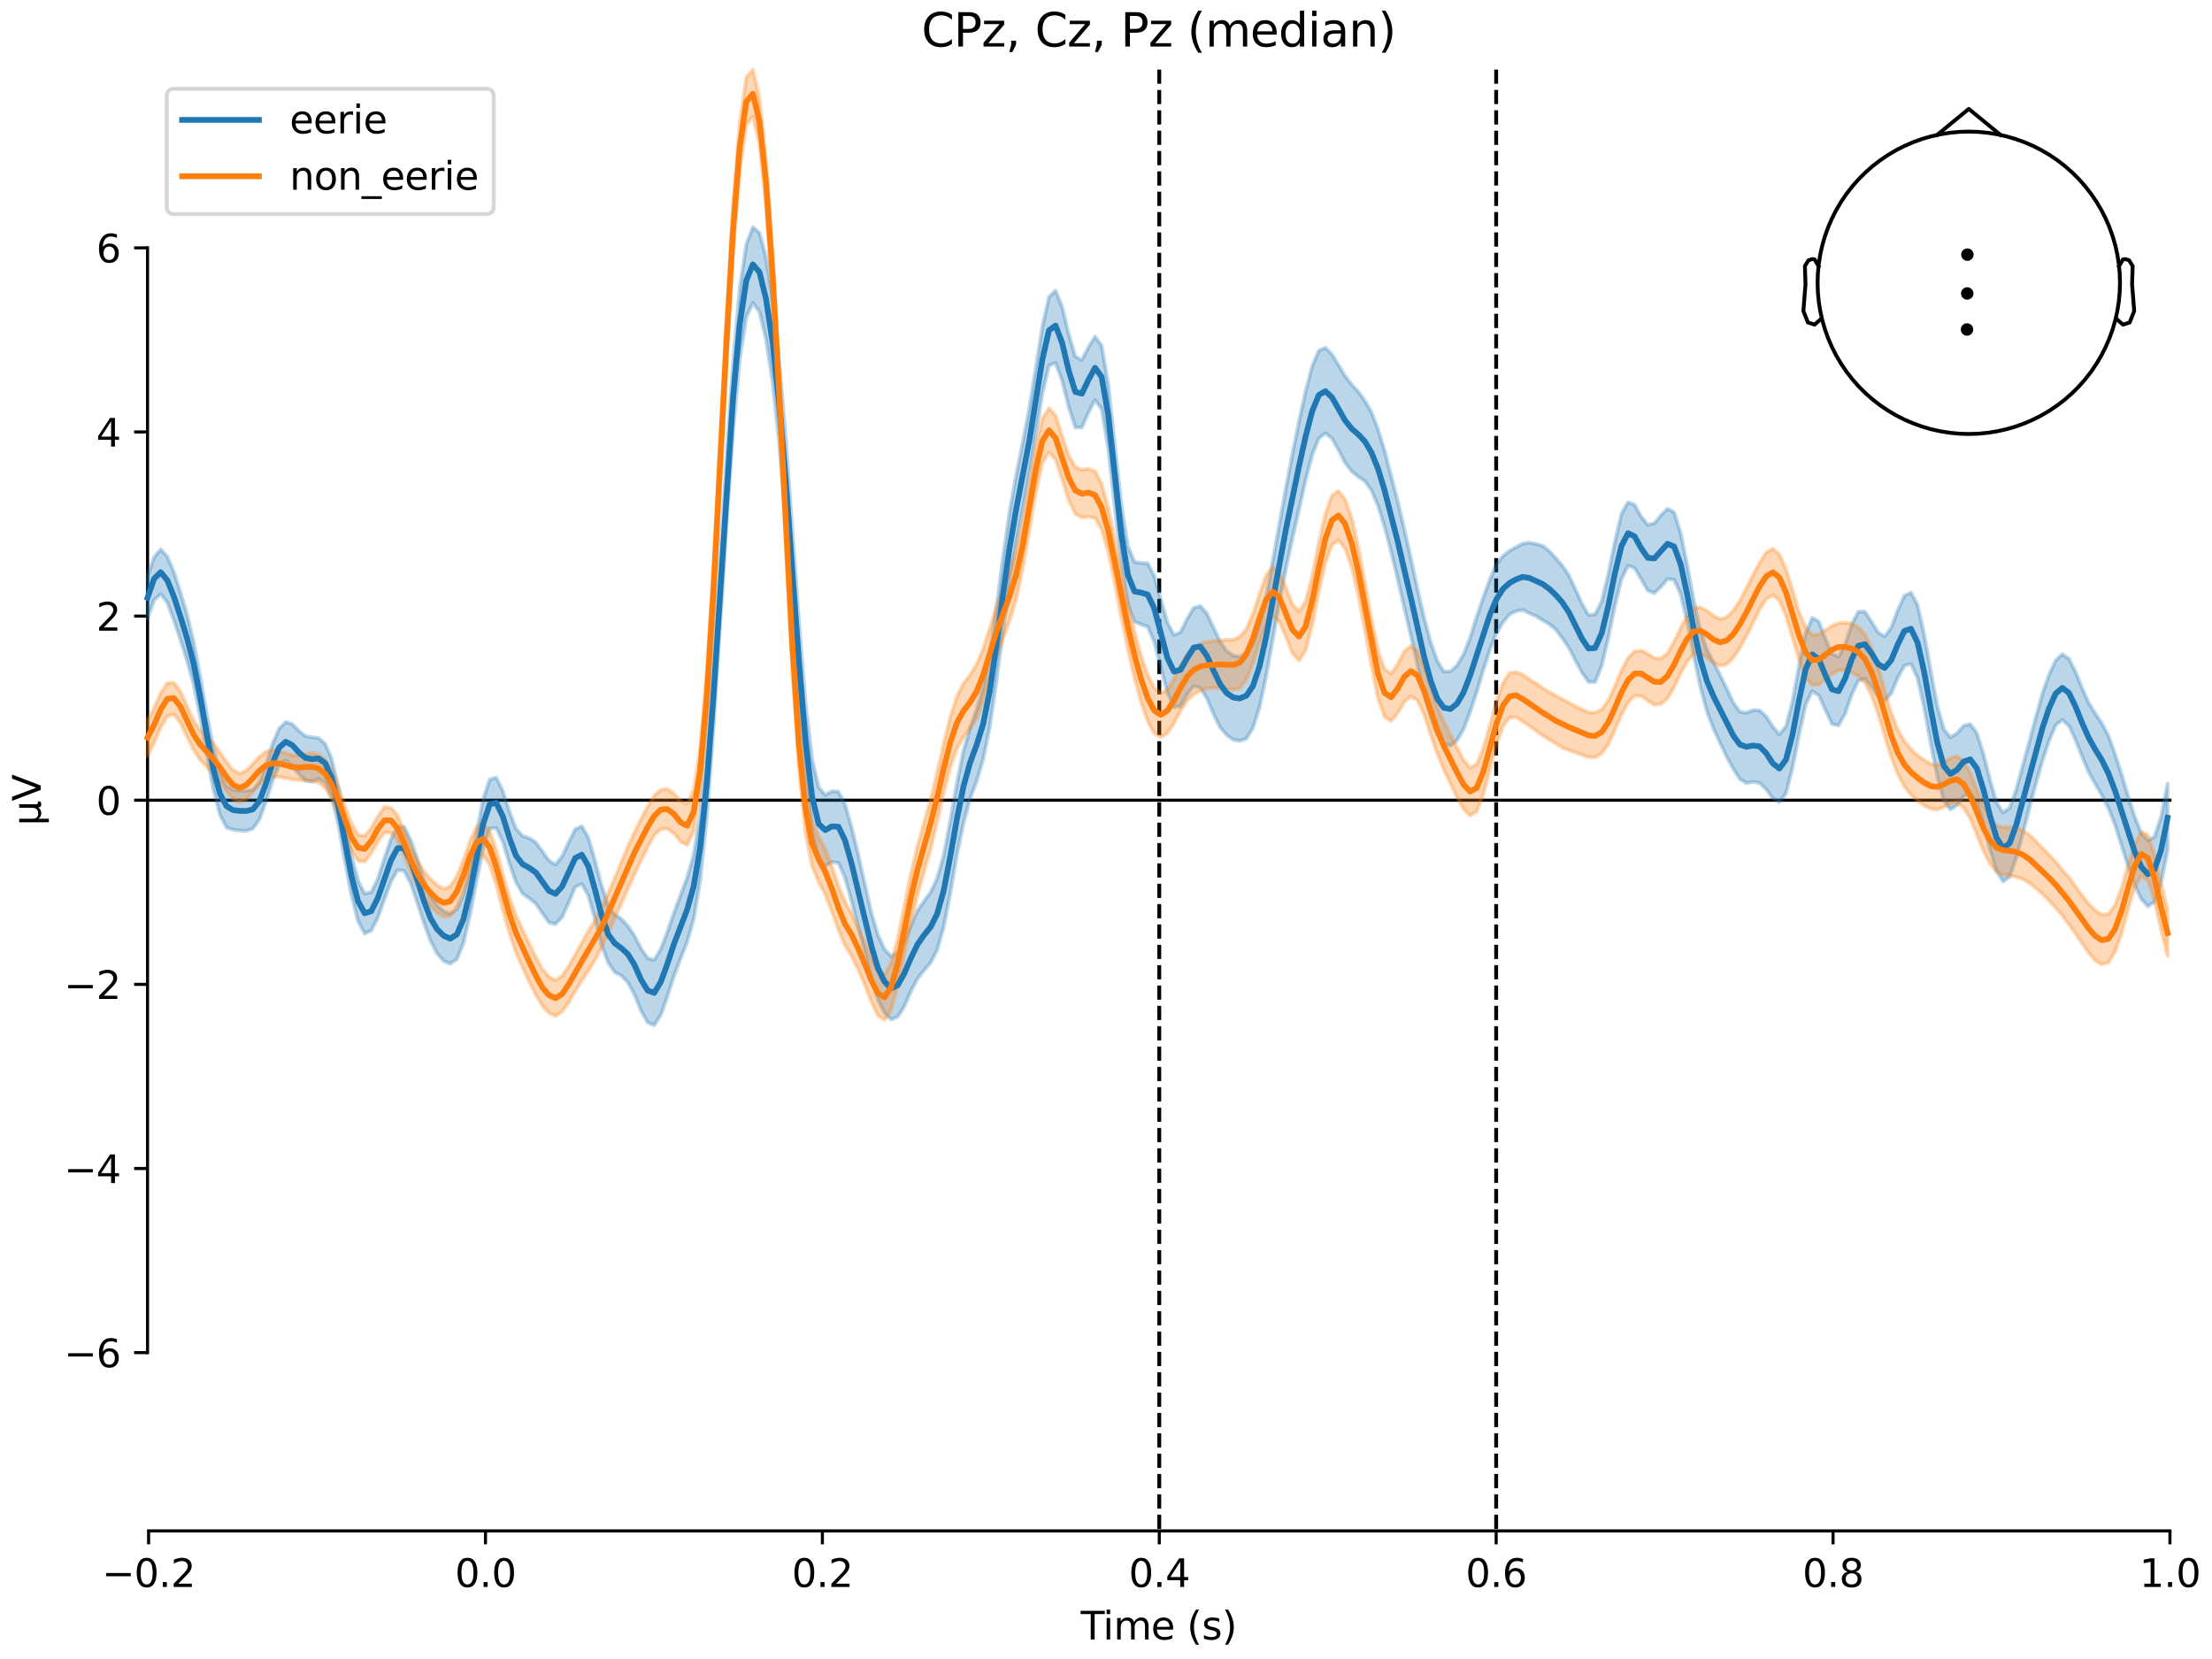 <?xml version="1.0" encoding="utf-8" standalone="no"?>
<!DOCTYPE svg PUBLIC "-//W3C//DTD SVG 1.1//EN"
  "http://www.w3.org/Graphics/SVG/1.1/DTD/svg11.dtd">
<svg xmlns:xlink="http://www.w3.org/1999/xlink" width="576pt" height="432pt" viewBox="0 0 576 432" xmlns="http://www.w3.org/2000/svg" version="1.1">
 <defs>
  <style type="text/css">*{stroke-linejoin: round; stroke-linecap: butt}</style>
 </defs>
 <g id="figure_1">
  <g id="patch_1">
   <path d="M 0 432 
L 576 432 
L 576 0 
L 0 0 
z
" style="fill: #ffffff"/>
  </g>
  <g id="axes_1">
   <g id="patch_2">
    <path d="M 38.421 398.644 
L 565.048 398.644 
L 565.048 18.118 
L 38.421 18.118 
L 38.421 398.644 
z
" style="fill: none; opacity: 0"/>
   </g>
   <g id="patch_3">
    <path d="M 38.421 352.22 
L 38.421 64.542 
" style="fill: none; stroke: #000000; stroke-width: 0.8; stroke-linejoin: miter; stroke-linecap: square"/>
   </g>
   <g id="LineCollection_1">
    <path d="M 301.871 18.118 
L 301.871 398.644 
" clip-path="url(#p88042dc91b)" style="fill: none; stroke-dasharray: 3.7,1.6; stroke-dashoffset: 0; stroke: #000000"/>
    <path d="M 389.597 18.118 
L 389.597 398.644 
" clip-path="url(#p88042dc91b)" style="fill: none; stroke-dasharray: 3.7,1.6; stroke-dashoffset: 0; stroke: #000000"/>
   </g>
   <g id="matplotlib.axis_1">
    <g id="xtick_1">
     <g id="line2d_1">
      <defs>
       <path id="m2e91dc1346" d="M 0 0 
L 0 3.5 
" style="stroke: #000000; stroke-width: 0.8"/>
      </defs>
      <g>
       <use xlink:href="#m2e91dc1346" x="38.695" y="398.644" style="stroke: #000000; stroke-width: 0.8"/>
      </g>
     </g>
     <g id="text_1">
      <!-- −0.2 -->
      <g transform="translate(26.553 413.242) scale(0.1 -0.1)">
       <defs>
        <path id="DejaVuSans-2212" d="M 678 2272 
L 4684 2272 
L 4684 1741 
L 678 1741 
L 678 2272 
z
" transform="scale(0.016)"/>
        <path id="DejaVuSans-30" d="M 2034 4250 
Q 1547 4250 1301 3770 
Q 1056 3291 1056 2328 
Q 1056 1369 1301 889 
Q 1547 409 2034 409 
Q 2525 409 2770 889 
Q 3016 1369 3016 2328 
Q 3016 3291 2770 3770 
Q 2525 4250 2034 4250 
z
M 2034 4750 
Q 2819 4750 3233 4129 
Q 3647 3509 3647 2328 
Q 3647 1150 3233 529 
Q 2819 -91 2034 -91 
Q 1250 -91 836 529 
Q 422 1150 422 2328 
Q 422 3509 836 4129 
Q 1250 4750 2034 4750 
z
" transform="scale(0.016)"/>
        <path id="DejaVuSans-2e" d="M 684 794 
L 1344 794 
L 1344 0 
L 684 0 
L 684 794 
z
" transform="scale(0.016)"/>
        <path id="DejaVuSans-32" d="M 1228 531 
L 3431 531 
L 3431 0 
L 469 0 
L 469 531 
Q 828 903 1448 1529 
Q 2069 2156 2228 2338 
Q 2531 2678 2651 2914 
Q 2772 3150 2772 3378 
Q 2772 3750 2511 3984 
Q 2250 4219 1831 4219 
Q 1534 4219 1204 4116 
Q 875 4013 500 3803 
L 500 4441 
Q 881 4594 1212 4672 
Q 1544 4750 1819 4750 
Q 2544 4750 2975 4387 
Q 3406 4025 3406 3419 
Q 3406 3131 3298 2873 
Q 3191 2616 2906 2266 
Q 2828 2175 2409 1742 
Q 1991 1309 1228 531 
z
" transform="scale(0.016)"/>
       </defs>
       <use xlink:href="#DejaVuSans-2212"/>
       <use xlink:href="#DejaVuSans-30" transform="translate(83.789 0)"/>
       <use xlink:href="#DejaVuSans-2e" transform="translate(147.412 0)"/>
       <use xlink:href="#DejaVuSans-32" transform="translate(179.199 0)"/>
      </g>
     </g>
    </g>
    <g id="xtick_2">
     <g id="line2d_2">
      <g>
       <use xlink:href="#m2e91dc1346" x="126.42" y="398.644" style="stroke: #000000; stroke-width: 0.8"/>
      </g>
     </g>
     <g id="text_2">
      <!-- 0.0 -->
      <g transform="translate(118.469 413.242) scale(0.1 -0.1)">
       <use xlink:href="#DejaVuSans-30"/>
       <use xlink:href="#DejaVuSans-2e" transform="translate(63.623 0)"/>
       <use xlink:href="#DejaVuSans-30" transform="translate(95.41 0)"/>
      </g>
     </g>
    </g>
    <g id="xtick_3">
     <g id="line2d_3">
      <g>
       <use xlink:href="#m2e91dc1346" x="214.146" y="398.644" style="stroke: #000000; stroke-width: 0.8"/>
      </g>
     </g>
     <g id="text_3">
      <!-- 0.2 -->
      <g transform="translate(206.194 413.242) scale(0.1 -0.1)">
       <use xlink:href="#DejaVuSans-30"/>
       <use xlink:href="#DejaVuSans-2e" transform="translate(63.623 0)"/>
       <use xlink:href="#DejaVuSans-32" transform="translate(95.41 0)"/>
      </g>
     </g>
    </g>
    <g id="xtick_4">
     <g id="line2d_4">
      <g>
       <use xlink:href="#m2e91dc1346" x="301.871" y="398.644" style="stroke: #000000; stroke-width: 0.8"/>
      </g>
     </g>
     <g id="text_4">
      <!-- 0.4 -->
      <g transform="translate(293.92 413.242) scale(0.1 -0.1)">
       <defs>
        <path id="DejaVuSans-34" d="M 2419 4116 
L 825 1625 
L 2419 1625 
L 2419 4116 
z
M 2253 4666 
L 3047 4666 
L 3047 1625 
L 3713 1625 
L 3713 1100 
L 3047 1100 
L 3047 0 
L 2419 0 
L 2419 1100 
L 313 1100 
L 313 1709 
L 2253 4666 
z
" transform="scale(0.016)"/>
       </defs>
       <use xlink:href="#DejaVuSans-30"/>
       <use xlink:href="#DejaVuSans-2e" transform="translate(63.623 0)"/>
       <use xlink:href="#DejaVuSans-34" transform="translate(95.41 0)"/>
      </g>
     </g>
    </g>
    <g id="xtick_5">
     <g id="line2d_5">
      <g>
       <use xlink:href="#m2e91dc1346" x="389.597" y="398.644" style="stroke: #000000; stroke-width: 0.8"/>
      </g>
     </g>
     <g id="text_5">
      <!-- 0.6 -->
      <g transform="translate(381.645 413.242) scale(0.1 -0.1)">
       <defs>
        <path id="DejaVuSans-36" d="M 2113 2584 
Q 1688 2584 1439 2293 
Q 1191 2003 1191 1497 
Q 1191 994 1439 701 
Q 1688 409 2113 409 
Q 2538 409 2786 701 
Q 3034 994 3034 1497 
Q 3034 2003 2786 2293 
Q 2538 2584 2113 2584 
z
M 3366 4563 
L 3366 3988 
Q 3128 4100 2886 4159 
Q 2644 4219 2406 4219 
Q 1781 4219 1451 3797 
Q 1122 3375 1075 2522 
Q 1259 2794 1537 2939 
Q 1816 3084 2150 3084 
Q 2853 3084 3261 2657 
Q 3669 2231 3669 1497 
Q 3669 778 3244 343 
Q 2819 -91 2113 -91 
Q 1303 -91 875 529 
Q 447 1150 447 2328 
Q 447 3434 972 4092 
Q 1497 4750 2381 4750 
Q 2619 4750 2861 4703 
Q 3103 4656 3366 4563 
z
" transform="scale(0.016)"/>
       </defs>
       <use xlink:href="#DejaVuSans-30"/>
       <use xlink:href="#DejaVuSans-2e" transform="translate(63.623 0)"/>
       <use xlink:href="#DejaVuSans-36" transform="translate(95.41 0)"/>
      </g>
     </g>
    </g>
    <g id="xtick_6">
     <g id="line2d_6">
      <g>
       <use xlink:href="#m2e91dc1346" x="477.323" y="398.644" style="stroke: #000000; stroke-width: 0.8"/>
      </g>
     </g>
     <g id="text_6">
      <!-- 0.8 -->
      <g transform="translate(469.371 413.242) scale(0.1 -0.1)">
       <defs>
        <path id="DejaVuSans-38" d="M 2034 2216 
Q 1584 2216 1326 1975 
Q 1069 1734 1069 1313 
Q 1069 891 1326 650 
Q 1584 409 2034 409 
Q 2484 409 2743 651 
Q 3003 894 3003 1313 
Q 3003 1734 2745 1975 
Q 2488 2216 2034 2216 
z
M 1403 2484 
Q 997 2584 770 2862 
Q 544 3141 544 3541 
Q 544 4100 942 4425 
Q 1341 4750 2034 4750 
Q 2731 4750 3128 4425 
Q 3525 4100 3525 3541 
Q 3525 3141 3298 2862 
Q 3072 2584 2669 2484 
Q 3125 2378 3379 2068 
Q 3634 1759 3634 1313 
Q 3634 634 3220 271 
Q 2806 -91 2034 -91 
Q 1263 -91 848 271 
Q 434 634 434 1313 
Q 434 1759 690 2068 
Q 947 2378 1403 2484 
z
M 1172 3481 
Q 1172 3119 1398 2916 
Q 1625 2713 2034 2713 
Q 2441 2713 2670 2916 
Q 2900 3119 2900 3481 
Q 2900 3844 2670 4047 
Q 2441 4250 2034 4250 
Q 1625 4250 1398 4047 
Q 1172 3844 1172 3481 
z
" transform="scale(0.016)"/>
       </defs>
       <use xlink:href="#DejaVuSans-30"/>
       <use xlink:href="#DejaVuSans-2e" transform="translate(63.623 0)"/>
       <use xlink:href="#DejaVuSans-38" transform="translate(95.41 0)"/>
      </g>
     </g>
    </g>
    <g id="xtick_7">
     <g id="line2d_7">
      <g>
       <use xlink:href="#m2e91dc1346" x="565.048" y="398.644" style="stroke: #000000; stroke-width: 0.8"/>
      </g>
     </g>
     <g id="text_7">
      <!-- 1.0 -->
      <g transform="translate(557.097 413.242) scale(0.1 -0.1)">
       <defs>
        <path id="DejaVuSans-31" d="M 794 531 
L 1825 531 
L 1825 4091 
L 703 3866 
L 703 4441 
L 1819 4666 
L 2450 4666 
L 2450 531 
L 3481 531 
L 3481 0 
L 794 0 
L 794 531 
z
" transform="scale(0.016)"/>
       </defs>
       <use xlink:href="#DejaVuSans-31"/>
       <use xlink:href="#DejaVuSans-2e" transform="translate(63.623 0)"/>
       <use xlink:href="#DejaVuSans-30" transform="translate(95.41 0)"/>
      </g>
     </g>
    </g>
    <g id="text_8">
     <!-- Time (s) -->
     <g transform="translate(281.405 426.92) scale(0.1 -0.1)">
      <defs>
       <path id="DejaVuSans-54" d="M -19 4666 
L 3928 4666 
L 3928 4134 
L 2272 4134 
L 2272 0 
L 1638 0 
L 1638 4134 
L -19 4134 
L -19 4666 
z
" transform="scale(0.016)"/>
       <path id="DejaVuSans-69" d="M 603 3500 
L 1178 3500 
L 1178 0 
L 603 0 
L 603 3500 
z
M 603 4863 
L 1178 4863 
L 1178 4134 
L 603 4134 
L 603 4863 
z
" transform="scale(0.016)"/>
       <path id="DejaVuSans-6d" d="M 3328 2828 
Q 3544 3216 3844 3400 
Q 4144 3584 4550 3584 
Q 5097 3584 5394 3201 
Q 5691 2819 5691 2113 
L 5691 0 
L 5113 0 
L 5113 2094 
Q 5113 2597 4934 2840 
Q 4756 3084 4391 3084 
Q 3944 3084 3684 2787 
Q 3425 2491 3425 1978 
L 3425 0 
L 2847 0 
L 2847 2094 
Q 2847 2600 2669 2842 
Q 2491 3084 2119 3084 
Q 1678 3084 1418 2786 
Q 1159 2488 1159 1978 
L 1159 0 
L 581 0 
L 581 3500 
L 1159 3500 
L 1159 2956 
Q 1356 3278 1631 3431 
Q 1906 3584 2284 3584 
Q 2666 3584 2933 3390 
Q 3200 3197 3328 2828 
z
" transform="scale(0.016)"/>
       <path id="DejaVuSans-65" d="M 3597 1894 
L 3597 1613 
L 953 1613 
Q 991 1019 1311 708 
Q 1631 397 2203 397 
Q 2534 397 2845 478 
Q 3156 559 3463 722 
L 3463 178 
Q 3153 47 2828 -22 
Q 2503 -91 2169 -91 
Q 1331 -91 842 396 
Q 353 884 353 1716 
Q 353 2575 817 3079 
Q 1281 3584 2069 3584 
Q 2775 3584 3186 3129 
Q 3597 2675 3597 1894 
z
M 3022 2063 
Q 3016 2534 2758 2815 
Q 2500 3097 2075 3097 
Q 1594 3097 1305 2825 
Q 1016 2553 972 2059 
L 3022 2063 
z
" transform="scale(0.016)"/>
       <path id="DejaVuSans-20" transform="scale(0.016)"/>
       <path id="DejaVuSans-28" d="M 1984 4856 
Q 1566 4138 1362 3434 
Q 1159 2731 1159 2009 
Q 1159 1288 1364 580 
Q 1569 -128 1984 -844 
L 1484 -844 
Q 1016 -109 783 600 
Q 550 1309 550 2009 
Q 550 2706 781 3412 
Q 1013 4119 1484 4856 
L 1984 4856 
z
" transform="scale(0.016)"/>
       <path id="DejaVuSans-73" d="M 2834 3397 
L 2834 2853 
Q 2591 2978 2328 3040 
Q 2066 3103 1784 3103 
Q 1356 3103 1142 2972 
Q 928 2841 928 2578 
Q 928 2378 1081 2264 
Q 1234 2150 1697 2047 
L 1894 2003 
Q 2506 1872 2764 1633 
Q 3022 1394 3022 966 
Q 3022 478 2636 193 
Q 2250 -91 1575 -91 
Q 1294 -91 989 -36 
Q 684 19 347 128 
L 347 722 
Q 666 556 975 473 
Q 1284 391 1588 391 
Q 1994 391 2212 530 
Q 2431 669 2431 922 
Q 2431 1156 2273 1281 
Q 2116 1406 1581 1522 
L 1381 1569 
Q 847 1681 609 1914 
Q 372 2147 372 2553 
Q 372 3047 722 3315 
Q 1072 3584 1716 3584 
Q 2034 3584 2315 3537 
Q 2597 3491 2834 3397 
z
" transform="scale(0.016)"/>
       <path id="DejaVuSans-29" d="M 513 4856 
L 1013 4856 
Q 1481 4119 1714 3412 
Q 1947 2706 1947 2009 
Q 1947 1309 1714 600 
Q 1481 -109 1013 -844 
L 513 -844 
Q 928 -128 1133 580 
Q 1338 1288 1338 2009 
Q 1338 2731 1133 3434 
Q 928 4138 513 4856 
z
" transform="scale(0.016)"/>
      </defs>
      <use xlink:href="#DejaVuSans-54"/>
      <use xlink:href="#DejaVuSans-69" transform="translate(57.959 0)"/>
      <use xlink:href="#DejaVuSans-6d" transform="translate(85.742 0)"/>
      <use xlink:href="#DejaVuSans-65" transform="translate(183.154 0)"/>
      <use xlink:href="#DejaVuSans-20" transform="translate(244.678 0)"/>
      <use xlink:href="#DejaVuSans-28" transform="translate(276.465 0)"/>
      <use xlink:href="#DejaVuSans-73" transform="translate(315.479 0)"/>
      <use xlink:href="#DejaVuSans-29" transform="translate(367.578 0)"/>
     </g>
    </g>
   </g>
   <g id="matplotlib.axis_2">
    <g id="ytick_1">
     <g id="line2d_8">
      <defs>
       <path id="md967461bfa" d="M 0 0 
L -3.5 0 
" style="stroke: #000000; stroke-width: 0.8"/>
      </defs>
      <g>
       <use xlink:href="#md967461bfa" x="38.421" y="352.22" style="stroke: #000000; stroke-width: 0.8"/>
      </g>
     </g>
     <g id="text_9">
      <!-- −6 -->
      <g transform="translate(16.678 356.019) scale(0.1 -0.1)">
       <use xlink:href="#DejaVuSans-2212"/>
       <use xlink:href="#DejaVuSans-36" transform="translate(83.789 0)"/>
      </g>
     </g>
    </g>
    <g id="ytick_2">
     <g id="line2d_9">
      <g>
       <use xlink:href="#md967461bfa" x="38.421" y="304.274" style="stroke: #000000; stroke-width: 0.8"/>
      </g>
     </g>
     <g id="text_10">
      <!-- −4 -->
      <g transform="translate(16.678 308.073) scale(0.1 -0.1)">
       <use xlink:href="#DejaVuSans-2212"/>
       <use xlink:href="#DejaVuSans-34" transform="translate(83.789 0)"/>
      </g>
     </g>
    </g>
    <g id="ytick_3">
     <g id="line2d_10">
      <g>
       <use xlink:href="#md967461bfa" x="38.421" y="256.327" style="stroke: #000000; stroke-width: 0.8"/>
      </g>
     </g>
     <g id="text_11">
      <!-- −2 -->
      <g transform="translate(16.678 260.126) scale(0.1 -0.1)">
       <use xlink:href="#DejaVuSans-2212"/>
       <use xlink:href="#DejaVuSans-32" transform="translate(83.789 0)"/>
      </g>
     </g>
    </g>
    <g id="ytick_4">
     <g id="line2d_11">
      <g>
       <use xlink:href="#md967461bfa" x="38.421" y="208.381" style="stroke: #000000; stroke-width: 0.8"/>
      </g>
     </g>
     <g id="text_12">
      <!-- 0 -->
      <g transform="translate(25.058 212.18) scale(0.1 -0.1)">
       <use xlink:href="#DejaVuSans-30"/>
      </g>
     </g>
    </g>
    <g id="ytick_5">
     <g id="line2d_12">
      <g>
       <use xlink:href="#md967461bfa" x="38.421" y="160.435" style="stroke: #000000; stroke-width: 0.8"/>
      </g>
     </g>
     <g id="text_13">
      <!-- 2 -->
      <g transform="translate(25.058 164.234) scale(0.1 -0.1)">
       <use xlink:href="#DejaVuSans-32"/>
      </g>
     </g>
    </g>
    <g id="ytick_6">
     <g id="line2d_13">
      <g>
       <use xlink:href="#md967461bfa" x="38.421" y="112.488" style="stroke: #000000; stroke-width: 0.8"/>
      </g>
     </g>
     <g id="text_14">
      <!-- 4 -->
      <g transform="translate(25.058 116.288) scale(0.1 -0.1)">
       <use xlink:href="#DejaVuSans-34"/>
      </g>
     </g>
    </g>
    <g id="ytick_7">
     <g id="line2d_14">
      <g>
       <use xlink:href="#md967461bfa" x="38.421" y="64.542" style="stroke: #000000; stroke-width: 0.8"/>
      </g>
     </g>
     <g id="text_15">
      <!-- 6 -->
      <g transform="translate(25.058 68.341) scale(0.1 -0.1)">
       <use xlink:href="#DejaVuSans-36"/>
      </g>
     </g>
    </g>
    <g id="text_16">
     <!-- µV -->
     <g transform="translate(10.599 214.982) rotate(-90) scale(0.1 -0.1)">
      <defs>
       <path id="DejaVuSans-b5" d="M 544 -1331 
L 544 3500 
L 1119 3500 
L 1119 1325 
Q 1119 872 1334 640 
Q 1550 409 1972 409 
Q 2434 409 2667 671 
Q 2900 934 2900 1459 
L 2900 3500 
L 3475 3500 
L 3475 806 
Q 3475 619 3529 530 
Q 3584 441 3700 441 
Q 3728 441 3778 458 
Q 3828 475 3916 513 
L 3916 50 
Q 3788 -22 3673 -56 
Q 3559 -91 3450 -91 
Q 3234 -91 3106 31 
Q 2978 153 2931 403 
Q 2775 156 2548 32 
Q 2322 -91 2016 -91 
Q 1697 -91 1473 31 
Q 1250 153 1119 397 
L 1119 -1331 
L 544 -1331 
z
" transform="scale(0.016)"/>
       <path id="DejaVuSans-56" d="M 1831 0 
L 50 4666 
L 709 4666 
L 2188 738 
L 3669 4666 
L 4325 4666 
L 2547 0 
L 1831 0 
z
" transform="scale(0.016)"/>
      </defs>
      <use xlink:href="#DejaVuSans-b5"/>
      <use xlink:href="#DejaVuSans-56" transform="translate(63.623 0)"/>
     </g>
    </g>
   </g>
   <g id="patch_4">
    <path d="M 38.695 398.644 
L 565.048 398.644 
" style="fill: none; stroke: #000000; stroke-width: 0.8; stroke-linejoin: miter; stroke-linecap: square"/>
   </g>
   <g id="patch_5">
    <path d="M 38.421 208.381 
L 565.048 208.381 
" style="fill: none; stroke: #000000; stroke-width: 0.8; stroke-linejoin: miter; stroke-linecap: square"/>
   </g>
   <g id="text_17">
    <!-- CPz, Cz, Pz (median) -->
    <g transform="translate(239.964 12.118) scale(0.12 -0.12)">
     <defs>
      <path id="DejaVuSans-43" d="M 4122 4306 
L 4122 3641 
Q 3803 3938 3442 4084 
Q 3081 4231 2675 4231 
Q 1875 4231 1450 3742 
Q 1025 3253 1025 2328 
Q 1025 1406 1450 917 
Q 1875 428 2675 428 
Q 3081 428 3442 575 
Q 3803 722 4122 1019 
L 4122 359 
Q 3791 134 3420 21 
Q 3050 -91 2638 -91 
Q 1578 -91 968 557 
Q 359 1206 359 2328 
Q 359 3453 968 4101 
Q 1578 4750 2638 4750 
Q 3056 4750 3426 4639 
Q 3797 4528 4122 4306 
z
" transform="scale(0.016)"/>
      <path id="DejaVuSans-50" d="M 1259 4147 
L 1259 2394 
L 2053 2394 
Q 2494 2394 2734 2622 
Q 2975 2850 2975 3272 
Q 2975 3691 2734 3919 
Q 2494 4147 2053 4147 
L 1259 4147 
z
M 628 4666 
L 2053 4666 
Q 2838 4666 3239 4311 
Q 3641 3956 3641 3272 
Q 3641 2581 3239 2228 
Q 2838 1875 2053 1875 
L 1259 1875 
L 1259 0 
L 628 0 
L 628 4666 
z
" transform="scale(0.016)"/>
      <path id="DejaVuSans-7a" d="M 353 3500 
L 3084 3500 
L 3084 2975 
L 922 459 
L 3084 459 
L 3084 0 
L 275 0 
L 275 525 
L 2438 3041 
L 353 3041 
L 353 3500 
z
" transform="scale(0.016)"/>
      <path id="DejaVuSans-2c" d="M 750 794 
L 1409 794 
L 1409 256 
L 897 -744 
L 494 -744 
L 750 256 
L 750 794 
z
" transform="scale(0.016)"/>
      <path id="DejaVuSans-64" d="M 2906 2969 
L 2906 4863 
L 3481 4863 
L 3481 0 
L 2906 0 
L 2906 525 
Q 2725 213 2448 61 
Q 2172 -91 1784 -91 
Q 1150 -91 751 415 
Q 353 922 353 1747 
Q 353 2572 751 3078 
Q 1150 3584 1784 3584 
Q 2172 3584 2448 3432 
Q 2725 3281 2906 2969 
z
M 947 1747 
Q 947 1113 1208 752 
Q 1469 391 1925 391 
Q 2381 391 2643 752 
Q 2906 1113 2906 1747 
Q 2906 2381 2643 2742 
Q 2381 3103 1925 3103 
Q 1469 3103 1208 2742 
Q 947 2381 947 1747 
z
" transform="scale(0.016)"/>
      <path id="DejaVuSans-61" d="M 2194 1759 
Q 1497 1759 1228 1600 
Q 959 1441 959 1056 
Q 959 750 1161 570 
Q 1363 391 1709 391 
Q 2188 391 2477 730 
Q 2766 1069 2766 1631 
L 2766 1759 
L 2194 1759 
z
M 3341 1997 
L 3341 0 
L 2766 0 
L 2766 531 
Q 2569 213 2275 61 
Q 1981 -91 1556 -91 
Q 1019 -91 701 211 
Q 384 513 384 1019 
Q 384 1609 779 1909 
Q 1175 2209 1959 2209 
L 2766 2209 
L 2766 2266 
Q 2766 2663 2505 2880 
Q 2244 3097 1772 3097 
Q 1472 3097 1187 3025 
Q 903 2953 641 2809 
L 641 3341 
Q 956 3463 1253 3523 
Q 1550 3584 1831 3584 
Q 2591 3584 2966 3190 
Q 3341 2797 3341 1997 
z
" transform="scale(0.016)"/>
      <path id="DejaVuSans-6e" d="M 3513 2113 
L 3513 0 
L 2938 0 
L 2938 2094 
Q 2938 2591 2744 2837 
Q 2550 3084 2163 3084 
Q 1697 3084 1428 2787 
Q 1159 2491 1159 1978 
L 1159 0 
L 581 0 
L 581 3500 
L 1159 3500 
L 1159 2956 
Q 1366 3272 1645 3428 
Q 1925 3584 2291 3584 
Q 2894 3584 3203 3211 
Q 3513 2838 3513 2113 
z
" transform="scale(0.016)"/>
     </defs>
     <use xlink:href="#DejaVuSans-43"/>
     <use xlink:href="#DejaVuSans-50" transform="translate(69.824 0)"/>
     <use xlink:href="#DejaVuSans-7a" transform="translate(130.127 0)"/>
     <use xlink:href="#DejaVuSans-2c" transform="translate(182.617 0)"/>
     <use xlink:href="#DejaVuSans-20" transform="translate(214.404 0)"/>
     <use xlink:href="#DejaVuSans-43" transform="translate(246.191 0)"/>
     <use xlink:href="#DejaVuSans-7a" transform="translate(316.016 0)"/>
     <use xlink:href="#DejaVuSans-2c" transform="translate(368.506 0)"/>
     <use xlink:href="#DejaVuSans-20" transform="translate(400.293 0)"/>
     <use xlink:href="#DejaVuSans-50" transform="translate(432.08 0)"/>
     <use xlink:href="#DejaVuSans-7a" transform="translate(492.383 0)"/>
     <use xlink:href="#DejaVuSans-20" transform="translate(544.873 0)"/>
     <use xlink:href="#DejaVuSans-28" transform="translate(576.66 0)"/>
     <use xlink:href="#DejaVuSans-6d" transform="translate(615.674 0)"/>
     <use xlink:href="#DejaVuSans-65" transform="translate(713.086 0)"/>
     <use xlink:href="#DejaVuSans-64" transform="translate(774.609 0)"/>
     <use xlink:href="#DejaVuSans-69" transform="translate(838.086 0)"/>
     <use xlink:href="#DejaVuSans-61" transform="translate(865.869 0)"/>
     <use xlink:href="#DejaVuSans-6e" transform="translate(927.148 0)"/>
     <use xlink:href="#DejaVuSans-29" transform="translate(990.527 0)"/>
    </g>
   </g>
   <g id="legend_1">
    <g id="patch_6">
     <path d="M 45.421 55.753 
L 126.563 55.753 
Q 128.563 55.753 128.563 53.753 
L 128.563 25.118 
Q 128.563 23.118 126.563 23.118 
L 45.421 23.118 
Q 43.421 23.118 43.421 25.118 
L 43.421 53.753 
Q 43.421 55.753 45.421 55.753 
z
" style="fill: #ffffff; opacity: 0.8; stroke: #cccccc; stroke-linejoin: miter"/>
    </g>
    <g id="line2d_15">
     <path d="M 47.421 31.217 
L 57.421 31.217 
L 67.421 31.217 
" style="fill: none; stroke: #1f77b4; stroke-width: 1.5; stroke-linecap: square"/>
    </g>
    <g id="text_18">
     <!-- eerie -->
     <g transform="translate(75.421 34.717) scale(0.1 -0.1)">
      <defs>
       <path id="DejaVuSans-72" d="M 2631 2963 
Q 2534 3019 2420 3045 
Q 2306 3072 2169 3072 
Q 1681 3072 1420 2755 
Q 1159 2438 1159 1844 
L 1159 0 
L 581 0 
L 581 3500 
L 1159 3500 
L 1159 2956 
Q 1341 3275 1631 3429 
Q 1922 3584 2338 3584 
Q 2397 3584 2469 3576 
Q 2541 3569 2628 3553 
L 2631 2963 
z
" transform="scale(0.016)"/>
      </defs>
      <use xlink:href="#DejaVuSans-65"/>
      <use xlink:href="#DejaVuSans-65" transform="translate(61.523 0)"/>
      <use xlink:href="#DejaVuSans-72" transform="translate(123.047 0)"/>
      <use xlink:href="#DejaVuSans-69" transform="translate(164.16 0)"/>
      <use xlink:href="#DejaVuSans-65" transform="translate(191.943 0)"/>
     </g>
    </g>
    <g id="line2d_16">
     <path d="M 47.421 45.895 
L 57.421 45.895 
L 67.421 45.895 
" style="fill: none; stroke: #ff7f0e; stroke-width: 1.5; stroke-linecap: square"/>
    </g>
    <g id="text_19">
     <!-- non_eerie -->
     <g transform="translate(75.421 49.395) scale(0.1 -0.1)">
      <defs>
       <path id="DejaVuSans-6f" d="M 1959 3097 
Q 1497 3097 1228 2736 
Q 959 2375 959 1747 
Q 959 1119 1226 758 
Q 1494 397 1959 397 
Q 2419 397 2687 759 
Q 2956 1122 2956 1747 
Q 2956 2369 2687 2733 
Q 2419 3097 1959 3097 
z
M 1959 3584 
Q 2709 3584 3137 3096 
Q 3566 2609 3566 1747 
Q 3566 888 3137 398 
Q 2709 -91 1959 -91 
Q 1206 -91 779 398 
Q 353 888 353 1747 
Q 353 2609 779 3096 
Q 1206 3584 1959 3584 
z
" transform="scale(0.016)"/>
       <path id="DejaVuSans-5f" d="M 3263 -1063 
L 3263 -1509 
L -63 -1509 
L -63 -1063 
L 3263 -1063 
z
" transform="scale(0.016)"/>
      </defs>
      <use xlink:href="#DejaVuSans-6e"/>
      <use xlink:href="#DejaVuSans-6f" transform="translate(63.379 0)"/>
      <use xlink:href="#DejaVuSans-6e" transform="translate(124.561 0)"/>
      <use xlink:href="#DejaVuSans-5f" transform="translate(187.939 0)"/>
      <use xlink:href="#DejaVuSans-65" transform="translate(237.939 0)"/>
      <use xlink:href="#DejaVuSans-65" transform="translate(299.463 0)"/>
      <use xlink:href="#DejaVuSans-72" transform="translate(360.986 0)"/>
      <use xlink:href="#DejaVuSans-69" transform="translate(402.1 0)"/>
      <use xlink:href="#DejaVuSans-65" transform="translate(429.883 0)"/>
     </g>
    </g>
   </g>
   <g id="FillBetweenPolyCollection_1">
    <defs>
     <path id="m34cb471945" d="M 38.421 -282.007 
L 38.421 -270.922 
L 40.134 -275.758 
L 41.847 -277.275 
L 43.561 -275.067 
L 45.274 -270.52 
L 46.988 -265.402 
L 48.701 -259.966 
L 50.414 -253.85 
L 52.128 -245.389 
L 53.841 -235.674 
L 55.554 -226.457 
L 57.268 -219.846 
L 58.981 -216.529 
L 60.695 -215.937 
L 62.408 -215.726 
L 64.121 -215.65 
L 65.835 -216.214 
L 67.548 -218.598 
L 69.262 -223.249 
L 70.975 -228.817 
L 72.688 -232.691 
L 74.402 -233.97 
L 76.115 -232.496 
L 77.829 -230.376 
L 79.542 -228.76 
L 81.255 -228.483 
L 82.969 -229.137 
L 84.682 -228.153 
L 86.395 -224.47 
L 88.109 -217.246 
L 89.822 -207.751 
L 91.536 -198.841 
L 93.249 -192.093 
L 94.962 -188.906 
L 96.676 -189.687 
L 98.389 -193.037 
L 100.103 -197.911 
L 101.816 -202.427 
L 103.529 -205.428 
L 105.243 -205.239 
L 106.956 -201.955 
L 108.67 -196.942 
L 110.383 -191.672 
L 112.096 -187.025 
L 113.81 -183.732 
L 115.523 -181.733 
L 117.237 -181.074 
L 118.95 -182.185 
L 120.663 -186.321 
L 122.377 -193.746 
L 124.09 -202.624 
L 125.803 -211.096 
L 127.517 -216.23 
L 129.23 -216.399 
L 130.944 -212.781 
L 132.657 -207.127 
L 134.37 -202.261 
L 136.084 -199.289 
L 137.797 -198.096 
L 139.511 -196.708 
L 141.224 -194.219 
L 142.937 -191.781 
L 144.651 -191.35 
L 146.364 -193.157 
L 148.078 -196.951 
L 149.791 -201.048 
L 151.504 -201.828 
L 153.218 -198.724 
L 154.931 -192.744 
L 156.644 -185.936 
L 158.358 -181.304 
L 160.071 -178.852 
L 161.785 -177.978 
L 163.498 -176.181 
L 165.211 -173.049 
L 166.925 -168.775 
L 168.638 -165.761 
L 170.352 -165.014 
L 172.065 -167.684 
L 173.778 -172.485 
L 175.492 -177.833 
L 177.205 -182.356 
L 178.919 -186.658 
L 180.632 -192.627 
L 182.345 -202.757 
L 184.059 -219.401 
L 185.772 -242.199 
L 187.486 -268.84 
L 189.199 -295.802 
L 190.912 -319.867 
L 192.626 -338.397 
L 194.339 -349.43 
L 196.052 -353.105 
L 197.766 -350.794 
L 199.479 -343.642 
L 201.193 -332.388 
L 202.906 -316.568 
L 204.619 -296.155 
L 206.333 -272.933 
L 208.046 -249.63 
L 209.76 -229.488 
L 211.473 -215.309 
L 213.186 -208.15 
L 214.9 -206.45 
L 216.613 -207.542 
L 218.327 -207.304 
L 220.04 -203.477 
L 221.753 -197.317 
L 223.467 -190.672 
L 225.18 -183.94 
L 226.893 -177.209 
L 228.607 -171.61 
L 230.32 -168.188 
L 232.034 -166.538 
L 233.747 -167.233 
L 235.46 -169.856 
L 237.174 -173.829 
L 238.887 -177.121 
L 240.601 -179.25 
L 242.314 -181.278 
L 244.027 -184.623 
L 245.741 -190.613 
L 247.454 -199.385 
L 249.168 -209.355 
L 250.881 -217.523 
L 252.594 -224.012 
L 254.308 -228.517 
L 256.021 -234.243 
L 257.735 -242.693 
L 259.448 -254.482 
L 261.161 -267.433 
L 262.875 -279.801 
L 264.588 -290.271 
L 266.301 -299.151 
L 268.015 -308.571 
L 269.728 -319.01 
L 271.442 -329.606 
L 273.155 -336.783 
L 274.868 -337.521 
L 276.582 -332.866 
L 278.295 -326.058 
L 280.009 -320.719 
L 281.722 -320.689 
L 283.435 -324.567 
L 285.149 -327.833 
L 286.862 -325.508 
L 288.576 -315.323 
L 290.289 -300.043 
L 292.002 -285.083 
L 293.716 -274.529 
L 295.429 -270.106 
L 297.142 -269.407 
L 298.856 -268.82 
L 300.569 -264.809 
L 302.283 -258.243 
L 303.996 -251.593 
L 305.709 -247.835 
L 307.423 -248.082 
L 309.136 -251.137 
L 310.85 -253.277 
L 312.563 -252.899 
L 314.276 -250.141 
L 315.99 -246.075 
L 317.703 -242.623 
L 319.417 -240.6 
L 321.13 -239.391 
L 322.843 -239.054 
L 324.557 -239.66 
L 326.27 -242.471 
L 327.984 -247.832 
L 329.697 -255.884 
L 331.41 -265.423 
L 333.124 -274.871 
L 334.837 -283.827 
L 336.55 -291.841 
L 338.264 -299.329 
L 339.977 -306.991 
L 341.691 -313.534 
L 343.404 -317.807 
L 345.117 -319.206 
L 346.831 -317.88 
L 348.544 -314.811 
L 350.258 -311.493 
L 351.971 -309.248 
L 353.684 -307.853 
L 355.398 -306.693 
L 357.111 -304.368 
L 358.825 -300.358 
L 360.538 -294.884 
L 362.251 -288.351 
L 363.965 -281.189 
L 365.678 -273.706 
L 367.391 -266.44 
L 369.105 -258.741 
L 370.818 -251.457 
L 372.532 -245.372 
L 374.245 -240.819 
L 375.958 -238.454 
L 377.672 -237.753 
L 379.385 -239.153 
L 381.099 -242.053 
L 382.812 -246.625 
L 384.525 -251.73 
L 386.239 -257.501 
L 387.952 -262.762 
L 389.666 -267.167 
L 391.379 -269.95 
L 393.092 -272.017 
L 394.806 -272.868 
L 396.519 -273.154 
L 398.233 -272.316 
L 399.946 -271.567 
L 401.659 -270.511 
L 403.373 -269.511 
L 405.086 -268.108 
L 406.799 -265.867 
L 408.513 -263.358 
L 410.226 -260.049 
L 411.94 -256.848 
L 413.653 -254.448 
L 415.366 -254.394 
L 417.08 -258.66 
L 418.793 -265.907 
L 420.507 -274.224 
L 422.22 -281.132 
L 423.933 -284.694 
L 425.647 -284.092 
L 427.36 -281.161 
L 429.074 -278.217 
L 430.787 -277.539 
L 432.5 -279.203 
L 434.214 -281.185 
L 435.927 -281.049 
L 437.64 -277.26 
L 439.354 -270.074 
L 441.067 -261.178 
L 442.781 -253.1 
L 444.494 -246.734 
L 446.207 -242.226 
L 447.921 -238.505 
L 449.634 -234.906 
L 451.348 -231.764 
L 453.061 -229.131 
L 454.774 -228.11 
L 456.488 -228.416 
L 458.201 -228.118 
L 459.915 -226.486 
L 461.628 -224.049 
L 463.341 -223.15 
L 465.055 -225.376 
L 466.768 -232.077 
L 468.482 -240.735 
L 470.195 -248.532 
L 471.908 -252.051 
L 473.622 -250.891 
L 475.335 -247.152 
L 477.048 -243.49 
L 478.762 -243.092 
L 480.475 -246.188 
L 482.189 -251.132 
L 483.902 -254.738 
L 485.615 -255.234 
L 487.329 -253.144 
L 489.042 -250.446 
L 490.756 -249.446 
L 492.469 -251.484 
L 494.182 -255.541 
L 495.896 -258.667 
L 497.609 -259.118 
L 499.323 -255.409 
L 501.036 -247.801 
L 502.749 -238.472 
L 504.463 -229.649 
L 506.176 -223.425 
L 507.889 -221.231 
L 509.603 -222.321 
L 511.316 -224.608 
L 513.03 -225.345 
L 514.743 -223.19 
L 516.456 -217.489 
L 518.17 -210.79 
L 519.883 -205.177 
L 521.597 -202.466 
L 523.31 -203.696 
L 525.023 -208.526 
L 526.737 -214.884 
L 528.45 -221.655 
L 530.164 -228.073 
L 531.877 -234.002 
L 533.59 -239.181 
L 535.304 -243.163 
L 537.017 -244.552 
L 538.731 -243.011 
L 540.444 -239.331 
L 542.157 -235.05 
L 543.871 -230.966 
L 545.584 -227.894 
L 547.297 -224.958 
L 549.011 -221.579 
L 550.724 -217.267 
L 552.438 -211.843 
L 554.151 -206.464 
L 555.864 -201.519 
L 557.578 -197.881 
L 559.291 -196.003 
L 561.005 -197.101 
L 562.718 -202.008 
L 564.431 -210.632 
L 564.431 -227.949 
L 564.431 -227.949 
L 562.718 -219.19 
L 561.005 -214.089 
L 559.291 -213.163 
L 557.578 -215.049 
L 555.864 -219.395 
L 554.151 -224.717 
L 552.438 -230.438 
L 550.724 -235.714 
L 549.011 -240.44 
L 547.297 -243.71 
L 545.584 -246.228 
L 543.871 -248.999 
L 542.157 -252.857 
L 540.444 -257.087 
L 538.731 -260.472 
L 537.017 -261.646 
L 535.304 -260.018 
L 533.59 -256.365 
L 531.877 -251.484 
L 530.164 -245.327 
L 528.45 -238.931 
L 526.737 -232.7 
L 525.023 -226.379 
L 523.31 -221.661 
L 521.597 -220.384 
L 519.883 -223.068 
L 518.17 -229.026 
L 516.456 -235.789 
L 514.743 -241.198 
L 513.03 -243.421 
L 511.316 -243.015 
L 509.603 -241.055 
L 507.889 -240.011 
L 506.176 -242.091 
L 504.463 -248.172 
L 502.749 -257.363 
L 501.036 -266.841 
L 499.323 -274.484 
L 497.609 -277.692 
L 495.896 -276.901 
L 494.182 -273.088 
L 492.469 -268.554 
L 490.756 -266.282 
L 489.042 -267.348 
L 487.329 -270.11 
L 485.615 -272.733 
L 483.902 -272.733 
L 482.189 -269.396 
L 480.475 -264.3 
L 478.762 -260.945 
L 477.048 -261.8 
L 475.335 -265.663 
L 473.622 -270.124 
L 471.908 -271.132 
L 470.195 -267.145 
L 468.482 -258.79 
L 466.768 -249.333 
L 465.055 -242.837 
L 463.341 -240.757 
L 461.628 -242.755 
L 459.915 -245.419 
L 458.201 -246.997 
L 456.488 -247.089 
L 454.774 -246.399 
L 453.061 -246.663 
L 451.348 -249.026 
L 449.634 -252.676 
L 447.921 -256.18 
L 446.207 -259.541 
L 444.494 -262.828 
L 442.781 -268.001 
L 441.067 -275.523 
L 439.354 -284.805 
L 437.64 -293.194 
L 435.927 -298.591 
L 434.214 -299.519 
L 432.5 -297.805 
L 430.787 -295.747 
L 429.074 -295.323 
L 427.36 -297.456 
L 425.647 -300.543 
L 423.933 -301.19 
L 422.22 -298.181 
L 420.507 -290.91 
L 418.793 -282.472 
L 417.08 -275.418 
L 415.366 -272.016 
L 413.653 -271.837 
L 411.94 -274.793 
L 410.226 -278.557 
L 408.513 -282.212 
L 406.799 -284.723 
L 405.086 -286.704 
L 403.373 -288.537 
L 401.659 -289.881 
L 399.946 -290.374 
L 398.233 -290.69 
L 396.519 -290.438 
L 394.806 -289.536 
L 393.092 -288.547 
L 391.379 -287.229 
L 389.666 -285.016 
L 387.952 -281.075 
L 386.239 -276.432 
L 384.525 -271.363 
L 382.812 -265.924 
L 381.099 -261.591 
L 379.385 -258.707 
L 377.672 -257.151 
L 375.958 -257.16 
L 374.245 -259.934 
L 372.532 -264.797 
L 370.818 -271.225 
L 369.105 -278.573 
L 367.391 -286.632 
L 365.678 -294.185 
L 363.965 -301.44 
L 362.251 -308.057 
L 360.538 -314.681 
L 358.825 -320.257 
L 357.111 -324.697 
L 355.398 -327.668 
L 353.684 -330 
L 351.971 -331.874 
L 350.258 -334.077 
L 348.544 -336.968 
L 346.831 -339.722 
L 345.117 -341.463 
L 343.404 -340.673 
L 341.691 -336.646 
L 339.977 -330.05 
L 338.264 -322.262 
L 336.55 -313.822 
L 334.837 -304.877 
L 333.124 -295.386 
L 331.41 -285.862 
L 329.697 -276.749 
L 327.984 -269.346 
L 326.27 -264.29 
L 324.557 -262.02 
L 322.843 -261.024 
L 321.13 -261.293 
L 319.417 -262.521 
L 317.703 -264.953 
L 315.99 -268.568 
L 314.276 -272.213 
L 312.563 -274.21 
L 310.85 -273.703 
L 309.136 -270.824 
L 307.423 -267.411 
L 305.709 -266.628 
L 303.996 -269.896 
L 302.283 -275.837 
L 300.569 -281.953 
L 298.856 -285.318 
L 297.142 -285.401 
L 295.429 -285.688 
L 293.716 -289.711 
L 292.002 -300.453 
L 290.289 -316.122 
L 288.576 -331.985 
L 286.862 -342.016 
L 285.149 -344.359 
L 283.435 -341.591 
L 281.722 -338.294 
L 280.009 -339.136 
L 278.295 -344.982 
L 276.582 -352.105 
L 274.868 -356.309 
L 273.155 -354.678 
L 271.442 -347.018 
L 269.728 -336.154 
L 268.015 -325.575 
L 266.301 -316.707 
L 264.588 -308.132 
L 262.875 -298.641 
L 261.161 -286.622 
L 259.448 -273.51 
L 257.735 -261.726 
L 256.021 -253.112 
L 254.308 -247.328 
L 252.594 -242.429 
L 250.881 -236.461 
L 249.168 -227.969 
L 247.454 -218.204 
L 245.741 -209.358 
L 244.027 -203.268 
L 242.314 -199.64 
L 240.601 -197.292 
L 238.887 -194.879 
L 237.174 -190.901 
L 235.46 -186.891 
L 233.747 -183.93 
L 232.034 -182.967 
L 230.32 -184.827 
L 228.607 -188.557 
L 226.893 -194.304 
L 225.18 -201.859 
L 223.467 -209.531 
L 221.753 -216.566 
L 220.04 -222.547 
L 218.327 -225.853 
L 216.613 -225.957 
L 214.9 -224.99 
L 213.186 -227.01 
L 211.473 -234.311 
L 209.76 -248.89 
L 208.046 -269.941 
L 206.333 -293.923 
L 204.619 -317.526 
L 202.906 -337.729 
L 201.193 -353.875 
L 199.479 -364.958 
L 197.766 -371.361 
L 196.052 -372.842 
L 194.339 -368.381 
L 192.626 -356.805 
L 190.912 -337.833 
L 189.199 -313.214 
L 187.486 -285.803 
L 185.772 -259.569 
L 184.059 -236.704 
L 182.345 -219.922 
L 180.632 -209.368 
L 178.919 -203.427 
L 177.205 -198.912 
L 175.492 -194.28 
L 173.778 -189.331 
L 172.065 -184.843 
L 170.352 -182.019 
L 168.638 -182.487 
L 166.925 -185.02 
L 165.211 -188.333 
L 163.498 -190.884 
L 161.785 -192.71 
L 160.071 -193.869 
L 158.358 -196.204 
L 156.644 -201.485 
L 154.931 -207.915 
L 153.218 -213.871 
L 151.504 -216.838 
L 149.791 -216.063 
L 148.078 -212.643 
L 146.364 -208.988 
L 144.651 -206.887 
L 142.937 -207.915 
L 141.224 -210.314 
L 139.511 -212.639 
L 137.797 -213.767 
L 136.084 -214.303 
L 134.37 -216.234 
L 132.657 -220.646 
L 130.944 -226.003 
L 129.23 -229.528 
L 127.517 -229.01 
L 125.803 -223.876 
L 124.09 -214.901 
L 122.377 -205.756 
L 120.663 -198.928 
L 118.95 -195.205 
L 117.237 -194.11 
L 115.523 -194.741 
L 113.81 -196.254 
L 112.096 -198.738 
L 110.383 -202.852 
L 108.67 -208.338 
L 106.956 -213.234 
L 105.243 -216.695 
L 103.529 -216.787 
L 101.816 -213.546 
L 100.103 -208.511 
L 98.389 -203.147 
L 96.676 -199.685 
L 94.962 -199.277 
L 93.249 -202.643 
L 91.536 -209.102 
L 89.822 -217.737 
L 88.109 -226.823 
L 86.395 -234.324 
L 84.682 -238.313 
L 82.969 -239.81 
L 81.255 -240.01 
L 79.542 -240.32 
L 77.829 -241.695 
L 76.115 -243.454 
L 74.402 -243.986 
L 72.688 -242.282 
L 70.975 -238.332 
L 69.262 -232.884 
L 67.548 -228.428 
L 65.835 -226.31 
L 64.121 -226.128 
L 62.408 -226.153 
L 60.695 -226.333 
L 58.981 -227.495 
L 57.268 -230.831 
L 55.554 -237.295 
L 53.841 -246.066 
L 52.128 -255.915 
L 50.414 -264.845 
L 48.701 -271.958 
L 46.988 -277.696 
L 45.274 -283.085 
L 43.561 -287.077 
L 41.847 -288.957 
L 40.134 -286.889 
L 38.421 -282.007 
z
" style="stroke: #1f77b4; stroke-opacity: 0.3"/>
    </defs>
    <g>
     <use xlink:href="#m34cb471945" x="0" y="432" style="fill: #1f77b4; fill-opacity: 0.3; stroke: #1f77b4; stroke-opacity: 0.3"/>
    </g>
   </g>
   <g id="FillBetweenPolyCollection_2">
    <defs>
     <path id="m22e65426ea" d="M 38.421 -244.506 
L 38.421 -235.138 
L 40.134 -238.631 
L 41.847 -242.596 
L 43.561 -245.476 
L 45.274 -245.983 
L 46.988 -243.802 
L 48.701 -240.153 
L 50.414 -236.717 
L 52.128 -234.12 
L 53.841 -232.282 
L 55.554 -230.537 
L 57.268 -228.472 
L 58.981 -225.91 
L 60.695 -223.916 
L 62.408 -223.132 
L 64.121 -223.858 
L 65.835 -225.771 
L 67.548 -227.771 
L 69.262 -229.133 
L 70.975 -229.727 
L 72.688 -229.693 
L 74.402 -229.434 
L 76.115 -229.037 
L 77.829 -228.875 
L 79.542 -228.749 
L 81.255 -228.591 
L 82.969 -228.229 
L 84.682 -226.824 
L 86.395 -224.042 
L 88.109 -219.957 
L 89.822 -214.893 
L 91.536 -210.439 
L 93.249 -207.85 
L 94.962 -207.64 
L 96.676 -209.805 
L 98.389 -212.838 
L 100.103 -215.186 
L 101.816 -215.172 
L 103.529 -213.053 
L 105.243 -209.087 
L 106.956 -204.82 
L 108.67 -201.068 
L 110.383 -198.188 
L 112.096 -195.982 
L 113.81 -194.261 
L 115.523 -193.268 
L 117.237 -193.503 
L 118.95 -195.815 
L 120.663 -199.782 
L 122.377 -204.738 
L 124.09 -208.378 
L 125.803 -209.315 
L 127.517 -206.855 
L 129.23 -201.534 
L 130.944 -194.982 
L 132.657 -188.944 
L 134.37 -183.942 
L 136.084 -180.042 
L 137.797 -176.406 
L 139.511 -172.994 
L 141.224 -170.06 
L 142.937 -168.245 
L 144.651 -167.385 
L 146.364 -168.608 
L 148.078 -170.92 
L 149.791 -173.961 
L 151.504 -176.655 
L 153.218 -179.29 
L 154.931 -182.034 
L 156.644 -185.302 
L 158.358 -189.001 
L 160.071 -192.911 
L 161.785 -196.727 
L 163.498 -200.569 
L 165.211 -204.333 
L 166.925 -207.932 
L 168.638 -211.423 
L 170.352 -214.455 
L 172.065 -216.088 
L 173.778 -216.206 
L 175.492 -214.998 
L 177.205 -212.872 
L 178.919 -211.962 
L 180.632 -215.511 
L 182.345 -226.065 
L 184.059 -245.333 
L 185.772 -272.216 
L 187.486 -304.509 
L 189.199 -337.528 
L 190.912 -366.664 
L 192.626 -387.774 
L 194.339 -399.525 
L 196.052 -401.674 
L 197.766 -394.433 
L 199.479 -378.292 
L 201.193 -354.128 
L 202.906 -323.498 
L 204.619 -289.643 
L 206.333 -257.545 
L 208.046 -231.944 
L 209.76 -214.938 
L 211.473 -206.412 
L 213.186 -202.286 
L 214.9 -199.096 
L 216.613 -194.633 
L 218.327 -189.859 
L 220.04 -185.837 
L 221.753 -183.032 
L 223.467 -179.512 
L 225.18 -175.544 
L 226.893 -171.139 
L 228.607 -167.508 
L 230.32 -166.451 
L 232.034 -169.001 
L 233.747 -175.086 
L 235.46 -183.41 
L 237.174 -191.744 
L 238.887 -198.858 
L 240.601 -204.901 
L 242.314 -210.83 
L 244.027 -217.925 
L 245.741 -225.501 
L 247.454 -232.176 
L 249.168 -237.043 
L 250.881 -240.064 
L 252.594 -242.272 
L 254.308 -244.973 
L 256.021 -249.467 
L 257.735 -255.189 
L 259.448 -260.928 
L 261.161 -265.634 
L 262.875 -270.309 
L 264.588 -275.86 
L 266.301 -283.872 
L 268.015 -293.653 
L 269.728 -303.881 
L 271.442 -311.416 
L 273.155 -314.268 
L 274.868 -312.314 
L 276.582 -307.222 
L 278.295 -301.716 
L 280.009 -298.202 
L 281.722 -297.242 
L 283.435 -297.44 
L 285.149 -297.097 
L 286.862 -294.116 
L 288.576 -288.17 
L 290.289 -280.067 
L 292.002 -271.125 
L 293.716 -262.819 
L 295.429 -255.422 
L 297.142 -249.153 
L 298.856 -244.147 
L 300.569 -241.007 
L 302.283 -240.02 
L 303.996 -241.068 
L 305.709 -243.716 
L 307.423 -246.906 
L 309.136 -249.586 
L 310.85 -251.177 
L 312.563 -252.143 
L 314.276 -252.679 
L 315.99 -252.871 
L 317.703 -252.718 
L 319.417 -252.498 
L 321.13 -252.388 
L 322.843 -252.835 
L 324.557 -255.04 
L 326.27 -259.267 
L 327.984 -264.711 
L 329.697 -269.413 
L 331.41 -271.546 
L 333.124 -270.141 
L 334.837 -266.254 
L 336.55 -261.857 
L 338.264 -259.963 
L 339.977 -262.633 
L 341.691 -269.217 
L 343.404 -277.768 
L 345.117 -285.296 
L 346.831 -290.088 
L 348.544 -291.352 
L 350.258 -289.153 
L 351.971 -284.261 
L 353.684 -277.006 
L 355.398 -268.006 
L 357.111 -258.557 
L 358.825 -250.249 
L 360.538 -245.313 
L 362.251 -244.235 
L 363.965 -246.343 
L 365.678 -249.202 
L 367.391 -250.661 
L 369.105 -249.627 
L 370.818 -246.006 
L 372.532 -240.761 
L 374.245 -235.817 
L 375.958 -231.556 
L 377.672 -228.005 
L 379.385 -224.361 
L 381.099 -221.3 
L 382.812 -219.621 
L 384.525 -220.715 
L 386.239 -225.159 
L 387.952 -231.497 
L 389.666 -238.097 
L 391.379 -242.928 
L 393.092 -245.115 
L 394.806 -245.257 
L 396.519 -244.136 
L 398.233 -242.913 
L 399.946 -241.772 
L 401.659 -240.495 
L 403.373 -239.444 
L 405.086 -238.437 
L 406.799 -237.319 
L 408.513 -236.634 
L 410.226 -236.029 
L 411.94 -235.421 
L 413.653 -234.846 
L 415.366 -234.774 
L 417.08 -235.794 
L 418.793 -238.182 
L 420.507 -241.919 
L 422.22 -245.912 
L 423.933 -249.067 
L 425.647 -250.788 
L 427.36 -250.778 
L 429.074 -249.53 
L 430.787 -248.448 
L 432.5 -248.674 
L 434.214 -250.145 
L 435.927 -253.026 
L 437.64 -256.7 
L 439.354 -259.758 
L 441.067 -261.727 
L 442.781 -261.783 
L 444.494 -260.768 
L 446.207 -259.418 
L 447.921 -258.601 
L 449.634 -259.037 
L 451.348 -260.734 
L 453.061 -263.258 
L 454.774 -266.384 
L 456.488 -269.797 
L 458.201 -273.302 
L 459.915 -276.006 
L 461.628 -277.031 
L 463.341 -275.637 
L 465.055 -271.673 
L 466.768 -265.903 
L 468.482 -260.275 
L 470.195 -255.607 
L 471.908 -253.555 
L 473.622 -253.747 
L 475.335 -255.084 
L 477.048 -256.455 
L 478.762 -257.485 
L 480.475 -257.43 
L 482.189 -256.883 
L 483.902 -255.953 
L 485.615 -254.214 
L 487.329 -250.908 
L 489.042 -246.145 
L 490.756 -240.383 
L 492.469 -234.799 
L 494.182 -230.429 
L 495.896 -227.186 
L 497.609 -225.032 
L 499.323 -223.472 
L 501.036 -222.297 
L 502.749 -221.369 
L 504.463 -221.175 
L 506.176 -221.843 
L 507.889 -222.803 
L 509.603 -223.003 
L 511.316 -221.698 
L 513.03 -218.893 
L 514.743 -214.704 
L 516.456 -210.467 
L 518.17 -207.085 
L 519.883 -205.086 
L 521.597 -204.263 
L 523.31 -204.097 
L 525.023 -203.669 
L 526.737 -203.043 
L 528.45 -202.069 
L 530.164 -200.704 
L 531.877 -199.188 
L 533.59 -197.481 
L 535.304 -195.612 
L 537.017 -193.609 
L 538.731 -191.296 
L 540.444 -188.916 
L 542.157 -186.379 
L 543.871 -183.891 
L 545.584 -181.894 
L 547.297 -180.83 
L 549.011 -181.349 
L 550.724 -184.085 
L 552.438 -188.95 
L 554.151 -195.141 
L 555.864 -200.896 
L 557.578 -203.977 
L 559.291 -202.687 
L 561.005 -197.569 
L 562.718 -189.902 
L 564.431 -183.066 
L 564.431 -195.163 
L 564.431 -195.163 
L 562.718 -202.019 
L 561.005 -209.484 
L 559.291 -214.617 
L 557.578 -215.334 
L 555.864 -212.119 
L 554.151 -206.538 
L 552.438 -200.77 
L 550.724 -196.245 
L 549.011 -193.977 
L 547.297 -193.841 
L 545.584 -194.959 
L 543.871 -196.655 
L 542.157 -198.84 
L 540.444 -201.217 
L 538.731 -203.555 
L 537.017 -205.409 
L 535.304 -207.622 
L 533.59 -209.382 
L 531.877 -211.152 
L 530.164 -212.912 
L 528.45 -214.595 
L 526.737 -215.739 
L 525.023 -216.516 
L 523.31 -216.61 
L 521.597 -216.568 
L 519.883 -217.067 
L 518.17 -218.907 
L 516.456 -222.187 
L 514.743 -226.532 
L 513.03 -230.729 
L 511.316 -233.899 
L 509.603 -235.042 
L 507.889 -234.631 
L 506.176 -233.437 
L 504.463 -232.754 
L 502.749 -233.067 
L 501.036 -234.103 
L 499.323 -235.313 
L 497.609 -236.924 
L 495.896 -239.017 
L 494.182 -242.011 
L 492.469 -246.399 
L 490.756 -252.293 
L 489.042 -258.461 
L 487.329 -263.361 
L 485.615 -266.834 
L 483.902 -268.713 
L 482.189 -269.602 
L 480.475 -269.868 
L 478.762 -269.758 
L 477.048 -269.046 
L 475.335 -267.941 
L 473.622 -266.803 
L 471.908 -266.608 
L 470.195 -268.544 
L 468.482 -272.547 
L 466.768 -278.292 
L 465.055 -283.83 
L 463.341 -287.607 
L 461.628 -289.111 
L 459.915 -288.162 
L 458.201 -285.477 
L 456.488 -282.292 
L 454.774 -278.817 
L 453.061 -275.591 
L 451.348 -272.993 
L 449.634 -271.333 
L 447.921 -270.755 
L 446.207 -271.607 
L 444.494 -272.938 
L 442.781 -273.87 
L 441.067 -273.65 
L 439.354 -271.65 
L 437.64 -268.481 
L 435.927 -264.866 
L 434.214 -261.904 
L 432.5 -260.48 
L 430.787 -260.646 
L 429.074 -261.728 
L 427.36 -262.57 
L 425.647 -262.374 
L 423.933 -260.672 
L 422.22 -257.41 
L 420.507 -253.29 
L 418.793 -249.634 
L 417.08 -247.203 
L 415.366 -246.438 
L 413.653 -246.516 
L 411.94 -247.279 
L 410.226 -248.061 
L 408.513 -249.026 
L 406.799 -249.918 
L 405.086 -250.854 
L 403.373 -251.787 
L 401.659 -252.871 
L 399.946 -254.088 
L 398.233 -255.105 
L 396.519 -256.282 
L 394.806 -256.999 
L 393.092 -256.788 
L 391.379 -254.137 
L 389.666 -249.375 
L 387.952 -243.072 
L 386.239 -237.136 
L 384.525 -232.98 
L 382.812 -232.09 
L 381.099 -234.112 
L 379.385 -237.329 
L 377.672 -240.662 
L 375.958 -244.044 
L 374.245 -247.921 
L 372.532 -253.161 
L 370.818 -258.596 
L 369.105 -262.555 
L 367.391 -263.751 
L 365.678 -262.382 
L 363.965 -259.134 
L 362.251 -256.61 
L 360.538 -257.692 
L 358.825 -262.625 
L 357.111 -270.859 
L 355.398 -280.416 
L 353.684 -289.624 
L 351.971 -297.118 
L 350.258 -301.937 
L 348.544 -304.155 
L 346.831 -302.984 
L 345.117 -298.141 
L 343.404 -290.602 
L 341.691 -281.981 
L 339.977 -275.363 
L 338.264 -272.765 
L 336.55 -274.62 
L 334.837 -278.992 
L 333.124 -283.032 
L 331.41 -284.305 
L 329.697 -282.212 
L 327.984 -277.352 
L 326.27 -272.149 
L 324.557 -268.189 
L 322.843 -266.208 
L 321.13 -265.391 
L 319.417 -265.388 
L 317.703 -265.214 
L 315.99 -265.081 
L 314.276 -264.88 
L 312.563 -264.307 
L 310.85 -263.515 
L 309.136 -261.655 
L 307.423 -258.728 
L 305.709 -255.172 
L 303.996 -252.415 
L 302.283 -251.564 
L 300.569 -252.842 
L 298.856 -256.297 
L 297.142 -261.294 
L 295.429 -267.441 
L 293.716 -274.686 
L 292.002 -282.886 
L 290.289 -291.601 
L 288.576 -299.819 
L 286.862 -305.967 
L 285.149 -309.283 
L 283.435 -309.935 
L 281.722 -309.668 
L 280.009 -310.379 
L 278.295 -313.378 
L 276.582 -318.526 
L 274.868 -323.826 
L 273.155 -325.702 
L 271.442 -323.073 
L 269.728 -315.819 
L 268.015 -305.717 
L 266.301 -295.959 
L 264.588 -288.472 
L 262.875 -282.993 
L 261.161 -278.604 
L 259.448 -273.887 
L 257.735 -268.392 
L 256.021 -263.054 
L 254.308 -258.988 
L 252.594 -256.215 
L 250.881 -253.993 
L 249.168 -250.679 
L 247.454 -245.323 
L 245.741 -238.412 
L 244.027 -230.785 
L 242.314 -223.779 
L 240.601 -217.792 
L 238.887 -211.631 
L 237.174 -204.452 
L 235.46 -196.022 
L 233.747 -187.578 
L 232.034 -181.161 
L 230.32 -178.344 
L 228.607 -179.12 
L 226.893 -182.322 
L 225.18 -186.473 
L 223.467 -190.364 
L 221.753 -194.059 
L 220.04 -197.137 
L 218.327 -201.363 
L 216.613 -206.418 
L 214.9 -210.875 
L 213.186 -214.085 
L 211.473 -218.142 
L 209.76 -227.092 
L 208.046 -243.975 
L 206.333 -269.556 
L 204.619 -301.677 
L 202.906 -335.285 
L 201.193 -366.082 
L 199.479 -390.357 
L 197.766 -406.504 
L 196.052 -413.882 
L 194.339 -411.887 
L 192.626 -400.142 
L 190.912 -378.957 
L 189.199 -350.002 
L 187.486 -316.887 
L 185.772 -284.392 
L 184.059 -256.994 
L 182.345 -237.412 
L 180.632 -226.336 
L 178.919 -222.696 
L 177.205 -223.419 
L 175.492 -225.378 
L 173.778 -226.552 
L 172.065 -226.333 
L 170.352 -224.857 
L 168.638 -221.965 
L 166.925 -218.744 
L 165.211 -215.273 
L 163.498 -211.635 
L 161.785 -207.451 
L 160.071 -203.342 
L 158.358 -199.347 
L 156.644 -195.565 
L 154.931 -192.347 
L 153.218 -189.592 
L 151.504 -186.528 
L 149.791 -183.393 
L 148.078 -180.373 
L 146.364 -177.89 
L 144.651 -176.784 
L 142.937 -177.611 
L 141.224 -179.627 
L 139.511 -182.853 
L 137.797 -186.287 
L 136.084 -189.844 
L 134.37 -193.61 
L 132.657 -198.409 
L 130.944 -204.329 
L 129.23 -210.618 
L 127.517 -215.544 
L 125.803 -217.712 
L 124.09 -216.608 
L 122.377 -212.929 
L 120.663 -207.992 
L 118.95 -203.869 
L 117.237 -201.196 
L 115.523 -200.583 
L 113.81 -201.52 
L 112.096 -203.115 
L 110.383 -205.132 
L 108.67 -207.874 
L 106.956 -211.295 
L 105.243 -215.637 
L 103.529 -219.635 
L 101.816 -221.646 
L 100.103 -221.831 
L 98.389 -219.395 
L 96.676 -216.383 
L 94.962 -214.334 
L 93.249 -214.614 
L 91.536 -217.417 
L 89.822 -222.108 
L 88.109 -227.19 
L 86.395 -231.411 
L 84.682 -234.263 
L 82.969 -235.569 
L 81.255 -235.908 
L 79.542 -235.596 
L 77.829 -235.254 
L 76.115 -235.387 
L 74.402 -235.845 
L 72.688 -236.454 
L 70.975 -236.712 
L 69.262 -236.267 
L 67.548 -234.981 
L 65.835 -233.083 
L 64.121 -231.322 
L 62.408 -230.608 
L 60.695 -231.443 
L 58.981 -233.614 
L 57.268 -236.102 
L 55.554 -238.448 
L 53.841 -240.217 
L 52.128 -241.787 
L 50.414 -244.434 
L 48.701 -248.179 
L 46.988 -251.86 
L 45.274 -254.211 
L 43.561 -254.117 
L 41.847 -251.555 
L 40.134 -247.655 
L 38.421 -244.506 
z
" style="stroke: #ff7f0e; stroke-opacity: 0.3"/>
    </defs>
    <g>
     <use xlink:href="#m22e65426ea" x="0" y="432" style="fill: #ff7f0e; fill-opacity: 0.3; stroke: #ff7f0e; stroke-opacity: 0.3"/>
    </g>
   </g>
   <g id="line2d_17">
    <path d="M 38.421 155.625 
L 40.134 150.689 
L 41.847 148.999 
L 43.561 151.105 
L 45.274 155.326 
L 46.988 160.539 
L 48.701 166.176 
L 50.414 172.818 
L 52.128 181.442 
L 53.841 191.133 
L 55.554 200.136 
L 57.268 206.625 
L 58.981 209.915 
L 60.695 210.95 
L 62.408 211.151 
L 64.121 211.171 
L 65.835 210.775 
L 67.548 208.612 
L 69.262 204.058 
L 70.975 198.677 
L 72.688 194.655 
L 74.402 193.164 
L 76.115 194.033 
L 77.829 195.952 
L 79.542 197.36 
L 81.255 197.659 
L 82.969 197.502 
L 84.682 198.722 
L 86.395 202.623 
L 88.109 209.951 
L 91.536 228.138 
L 93.249 234.704 
L 94.962 237.807 
L 96.676 237.262 
L 98.389 233.817 
L 101.816 224.008 
L 103.529 220.876 
L 105.243 220.884 
L 106.956 224.093 
L 108.67 229.133 
L 110.383 234.625 
L 112.096 239.089 
L 113.81 241.949 
L 115.523 243.657 
L 117.237 244.416 
L 118.95 243.348 
L 120.663 239.376 
L 122.377 232.347 
L 125.803 214.602 
L 127.517 209.44 
L 129.23 209.066 
L 130.944 212.605 
L 132.657 218.205 
L 134.37 222.837 
L 136.084 225.033 
L 137.797 225.978 
L 139.511 227.173 
L 142.937 231.961 
L 144.651 232.752 
L 146.364 230.849 
L 149.791 223.433 
L 151.504 222.559 
L 153.218 225.577 
L 154.931 231.666 
L 156.644 238.288 
L 158.358 243.252 
L 160.071 245.611 
L 161.785 246.9 
L 163.498 248.461 
L 165.211 251.247 
L 166.925 255.075 
L 168.638 257.905 
L 170.352 258.545 
L 172.065 255.681 
L 173.778 250.998 
L 175.492 245.822 
L 178.919 236.902 
L 180.632 230.781 
L 182.345 220.56 
L 184.059 203.921 
L 185.772 181.305 
L 190.912 103.136 
L 192.626 84.438 
L 194.339 73.01 
L 196.052 68.846 
L 197.766 70.873 
L 199.479 77.872 
L 201.193 89.269 
L 202.906 105.109 
L 204.619 125.311 
L 208.046 172.491 
L 209.76 193.11 
L 211.473 207.488 
L 213.186 214.562 
L 214.9 216.156 
L 216.613 215.191 
L 218.327 215.288 
L 220.04 218.821 
L 221.753 224.889 
L 226.893 246.288 
L 228.607 252.101 
L 230.32 255.611 
L 232.034 257.376 
L 233.747 256.542 
L 235.46 253.512 
L 237.174 249.532 
L 238.887 245.977 
L 240.601 243.515 
L 242.314 241.392 
L 244.027 237.992 
L 245.741 231.883 
L 247.454 222.989 
L 249.168 213.289 
L 250.881 204.82 
L 252.594 198.64 
L 254.308 193.985 
L 256.021 188.491 
L 257.735 179.922 
L 259.448 168.101 
L 261.161 154.936 
L 262.875 142.774 
L 264.588 132.725 
L 268.015 114.848 
L 271.442 93.546 
L 273.155 86.024 
L 274.868 84.778 
L 276.582 89.309 
L 278.295 96.524 
L 280.009 102.047 
L 281.722 102.513 
L 283.435 98.891 
L 285.149 95.776 
L 286.862 98.121 
L 288.576 108.071 
L 292.002 139.173 
L 293.716 149.793 
L 295.429 154.017 
L 297.142 154.32 
L 298.856 154.829 
L 300.569 158.435 
L 303.996 171.341 
L 305.709 174.884 
L 307.423 174.402 
L 309.136 171.355 
L 310.85 168.628 
L 312.563 168.356 
L 314.276 170.779 
L 315.99 174.593 
L 317.703 178.136 
L 319.417 180.474 
L 321.13 181.624 
L 322.843 181.876 
L 324.557 181.152 
L 326.27 178.623 
L 327.984 173.481 
L 329.697 165.791 
L 334.837 137.888 
L 338.264 121.364 
L 339.977 113.643 
L 341.691 107.078 
L 343.404 102.883 
L 345.117 101.853 
L 346.831 103.46 
L 350.258 109.487 
L 351.971 111.628 
L 353.684 113.114 
L 355.398 114.932 
L 357.111 117.802 
L 358.825 122.035 
L 360.538 127.675 
L 363.965 141.017 
L 367.391 155.675 
L 370.818 170.918 
L 372.532 177.224 
L 374.245 181.894 
L 375.958 184.298 
L 377.672 184.638 
L 379.385 183.236 
L 381.099 180.323 
L 382.812 175.885 
L 387.952 160.112 
L 389.666 156.045 
L 391.379 153.326 
L 393.092 151.802 
L 394.806 150.849 
L 396.519 150.226 
L 398.233 150.505 
L 401.659 152.062 
L 403.373 153.292 
L 405.086 154.897 
L 406.799 156.842 
L 408.513 159.405 
L 411.94 166.306 
L 413.653 168.869 
L 415.366 168.724 
L 417.08 164.886 
L 418.793 157.79 
L 420.507 149.301 
L 422.22 142.202 
L 423.933 138.839 
L 425.647 139.68 
L 427.36 142.773 
L 429.074 145.253 
L 430.787 145.41 
L 434.214 141.605 
L 435.927 142.297 
L 437.64 146.915 
L 439.354 154.834 
L 441.067 163.903 
L 442.781 171.698 
L 444.494 177.375 
L 446.207 181.363 
L 451.348 191.556 
L 453.061 193.877 
L 454.774 194.465 
L 456.488 194.145 
L 458.201 194.358 
L 459.915 196.131 
L 461.628 198.775 
L 463.341 200.119 
L 465.055 197.827 
L 466.768 191.289 
L 468.482 182.253 
L 470.195 174.218 
L 471.908 170.415 
L 473.622 171.632 
L 475.335 175.84 
L 477.048 179.507 
L 478.762 179.985 
L 480.475 176.659 
L 482.189 171.639 
L 483.902 168.152 
L 485.615 167.765 
L 487.329 170.082 
L 489.042 172.926 
L 490.756 173.917 
L 492.469 171.91 
L 494.182 167.789 
L 495.896 164.301 
L 497.609 163.716 
L 499.323 167.321 
L 501.036 174.919 
L 502.749 184.483 
L 504.463 193.411 
L 506.176 199.472 
L 507.889 201.542 
L 509.603 200.45 
L 511.316 198.341 
L 513.03 197.714 
L 514.743 200.035 
L 516.456 205.498 
L 518.17 212.364 
L 519.883 218.13 
L 521.597 220.877 
L 523.31 219.568 
L 525.023 214.807 
L 531.877 189.513 
L 533.59 184.365 
L 535.304 180.601 
L 537.017 179.118 
L 538.731 180.417 
L 540.444 183.939 
L 542.157 188.202 
L 543.871 192.08 
L 545.584 195.131 
L 547.297 197.898 
L 549.011 201.341 
L 550.724 205.819 
L 555.864 221.793 
L 557.578 225.741 
L 559.291 227.647 
L 561.005 226.448 
L 562.718 221.475 
L 564.431 212.934 
L 564.431 212.934 
" style="fill: none; stroke: #1f77b4; stroke-width: 1.5; stroke-linecap: square"/>
   </g>
   <g id="line2d_18">
    <path d="M 38.421 192.049 
L 40.134 188.738 
L 41.847 184.744 
L 43.561 181.971 
L 45.274 181.771 
L 46.988 184.002 
L 50.414 191.263 
L 52.128 193.893 
L 55.554 197.615 
L 57.268 199.858 
L 58.981 202.348 
L 60.695 204.378 
L 62.408 205.195 
L 64.121 204.412 
L 65.835 202.629 
L 67.548 200.667 
L 69.262 199.313 
L 70.975 198.741 
L 72.688 198.809 
L 76.115 199.719 
L 77.829 199.884 
L 79.542 199.709 
L 81.255 199.706 
L 82.969 200.12 
L 84.682 201.473 
L 86.395 204.272 
L 88.109 208.414 
L 89.822 213.415 
L 91.536 218.01 
L 93.249 220.73 
L 94.962 221.047 
L 96.676 218.968 
L 98.389 215.842 
L 100.103 213.579 
L 101.816 213.645 
L 103.529 215.709 
L 105.243 219.656 
L 106.956 223.944 
L 108.67 227.526 
L 110.383 230.396 
L 112.096 232.478 
L 113.81 234.152 
L 115.523 235.119 
L 117.237 234.673 
L 118.95 232.203 
L 120.663 227.98 
L 122.377 223.028 
L 124.09 219.355 
L 125.803 218.409 
L 127.517 220.659 
L 129.23 225.771 
L 132.657 238.032 
L 134.37 242.974 
L 137.797 250.428 
L 139.511 254.011 
L 141.224 257.154 
L 142.937 259.142 
L 144.651 259.904 
L 146.364 258.859 
L 148.078 256.327 
L 151.504 250.302 
L 156.644 241.52 
L 160.071 233.81 
L 165.211 222.001 
L 168.638 215.33 
L 170.352 212.479 
L 172.065 210.825 
L 173.778 210.697 
L 175.492 211.982 
L 177.205 214.121 
L 178.919 215.018 
L 180.632 211.379 
L 182.345 200.553 
L 184.059 181.136 
L 185.772 154.004 
L 189.199 88.594 
L 190.912 59.565 
L 192.626 38.261 
L 194.339 26.479 
L 196.052 24.427 
L 197.766 31.64 
L 199.479 47.67 
L 201.193 71.895 
L 202.906 102.62 
L 206.333 168.371 
L 208.046 193.941 
L 209.76 210.733 
L 211.473 219.589 
L 213.186 223.792 
L 214.9 227.02 
L 216.613 231.365 
L 218.327 236.382 
L 220.04 240.596 
L 221.753 243.395 
L 223.467 247.005 
L 225.18 250.975 
L 226.893 255.26 
L 228.607 258.7 
L 230.32 259.687 
L 232.034 257.091 
L 233.747 250.865 
L 237.174 233.871 
L 238.887 226.549 
L 242.314 214.397 
L 244.027 207.596 
L 245.741 200.137 
L 247.454 193.304 
L 249.168 188.235 
L 250.881 185.102 
L 252.594 182.899 
L 254.308 180.067 
L 256.021 175.717 
L 259.448 164.611 
L 262.875 155.243 
L 264.588 149.72 
L 266.301 141.952 
L 269.728 122.171 
L 271.442 114.821 
L 273.155 112.046 
L 274.868 114.067 
L 278.295 124.416 
L 280.009 127.717 
L 281.722 128.546 
L 283.435 128.276 
L 285.149 128.915 
L 286.862 132.118 
L 288.576 138.185 
L 290.289 146.284 
L 293.716 163.284 
L 295.429 170.594 
L 297.142 176.836 
L 298.856 181.795 
L 300.569 185.028 
L 302.283 186.119 
L 303.996 185.028 
L 305.709 182.303 
L 307.423 179.011 
L 309.136 176.195 
L 310.85 174.408 
L 312.563 173.562 
L 314.276 173.232 
L 317.703 173.002 
L 321.13 173.155 
L 322.843 172.527 
L 324.557 170.346 
L 326.27 166.24 
L 327.984 160.93 
L 329.697 156.183 
L 331.41 154.08 
L 333.124 155.534 
L 336.55 164.007 
L 338.264 165.752 
L 339.977 163.131 
L 341.691 156.452 
L 343.404 147.939 
L 345.117 140.301 
L 346.831 135.488 
L 348.544 134.215 
L 350.258 136.414 
L 351.971 141.417 
L 353.684 148.725 
L 358.825 175.415 
L 360.538 180.44 
L 362.251 181.548 
L 363.965 179.283 
L 365.678 176.209 
L 367.391 174.75 
L 369.105 175.87 
L 370.818 179.833 
L 374.245 190.112 
L 375.958 194.216 
L 379.385 201.097 
L 381.099 204.279 
L 382.812 206.108 
L 384.525 205.184 
L 386.239 200.988 
L 389.666 188.438 
L 391.379 183.686 
L 393.092 181.322 
L 394.806 181.072 
L 396.519 182.019 
L 401.659 185.549 
L 405.086 187.67 
L 408.513 189.334 
L 413.653 191.49 
L 415.366 191.645 
L 417.08 190.632 
L 418.793 188.095 
L 420.507 184.341 
L 422.22 180.315 
L 423.933 177.103 
L 425.647 175.398 
L 427.36 175.397 
L 430.787 177.537 
L 432.5 177.558 
L 434.214 176.03 
L 435.927 173.077 
L 437.64 169.47 
L 439.354 166.287 
L 441.067 164.429 
L 442.781 164.236 
L 444.494 165.237 
L 446.207 166.548 
L 447.921 167.247 
L 449.634 166.798 
L 451.348 165.136 
L 453.061 162.572 
L 454.774 159.431 
L 458.201 152.677 
L 459.915 150.075 
L 461.628 149.039 
L 463.341 150.374 
L 465.055 154.209 
L 468.482 165.555 
L 470.195 169.881 
L 471.908 171.898 
L 473.622 171.767 
L 477.048 169.165 
L 478.762 168.484 
L 480.475 168.469 
L 482.189 168.885 
L 483.902 169.756 
L 485.615 171.619 
L 487.329 174.959 
L 489.042 179.861 
L 492.469 191.506 
L 494.182 196.029 
L 495.896 199.098 
L 497.609 201.092 
L 499.323 202.548 
L 501.036 203.777 
L 502.749 204.699 
L 504.463 204.902 
L 506.176 204.274 
L 507.889 203.298 
L 509.603 202.966 
L 511.316 204.172 
L 513.03 207.134 
L 516.456 215.589 
L 518.17 218.852 
L 519.883 220.688 
L 521.597 221.395 
L 523.31 221.552 
L 525.023 221.843 
L 526.737 222.577 
L 528.45 223.71 
L 533.59 228.582 
L 535.304 230.388 
L 538.731 234.55 
L 543.871 241.764 
L 545.584 243.701 
L 547.297 244.82 
L 549.011 244.467 
L 550.724 241.975 
L 552.438 237.26 
L 554.151 231.173 
L 555.864 225.505 
L 557.578 222.399 
L 559.291 223.416 
L 561.005 228.619 
L 562.718 236.133 
L 564.431 242.979 
L 564.431 242.979 
" style="fill: none; stroke: #ff7f0e; stroke-width: 1.5; stroke-linecap: square"/>
   </g>
  </g>
  <g id="axes_2">
   <g id="PathCollection_1">
    <defs>
     <path id="C0_0_3727b39ba3" d="M 0 1.118 
C 0.297 1.118 0.581 1 0.791 0.791 
C 1 0.581 1.118 0.297 1.118 -0 
C 1.118 -0.297 1 -0.581 0.791 -0.791 
C 0.581 -1 0.297 -1.118 0 -1.118 
C -0.297 -1.118 -0.581 -1 -0.791 -0.791 
C -1 -0.581 -1.118 -0.297 -1.118 0 
C -1.118 0.297 -1 0.581 -0.791 0.791 
C -0.581 1 -0.297 1.118 0 1.118 
z
"/>
    </defs>
    <g clip-path="url(#p66539cd6e0)">
     <use xlink:href="#C0_0_3727b39ba3" x="512.266" y="76.415" style="stroke: #000000"/>
    </g>
    <g clip-path="url(#p66539cd6e0)">
     <use xlink:href="#C0_0_3727b39ba3" x="512.208" y="85.803" style="stroke: #000000"/>
    </g>
    <g clip-path="url(#p66539cd6e0)">
     <use xlink:href="#C0_0_3727b39ba3" x="512.303" y="66.304" style="stroke: #000000"/>
    </g>
   </g>
   <g id="matplotlib.axis_3"/>
   <g id="matplotlib.axis_4"/>
   <g id="line2d_19">
    <path d="M 552.04 73.637 
L 551.962 71.165 
L 551.73 68.702 
L 551.343 66.259 
L 550.803 63.846 
L 550.113 61.47 
L 549.275 59.143 
L 548.293 56.873 
L 547.17 54.669 
L 545.911 52.54 
L 544.521 50.495 
L 543.005 48.54 
L 541.369 46.685 
L 539.62 44.936 
L 537.765 43.3 
L 535.81 41.785 
L 533.765 40.394 
L 531.636 39.135 
L 529.432 38.012 
L 527.162 37.03 
L 524.835 36.192 
L 522.46 35.502 
L 520.046 34.963 
L 517.603 34.576 
L 515.141 34.343 
L 512.668 34.265 
L 510.196 34.343 
L 507.734 34.576 
L 505.291 34.963 
L 502.877 35.502 
L 500.502 36.192 
L 498.175 37.03 
L 495.905 38.012 
L 493.701 39.135 
L 491.572 40.394 
L 489.526 41.785 
L 487.572 43.3 
L 485.717 44.936 
L 483.968 46.685 
L 482.332 48.54 
L 480.816 50.495 
L 479.426 52.54 
L 478.167 54.669 
L 477.044 56.873 
L 476.061 59.143 
L 475.224 61.47 
L 474.534 63.846 
L 473.994 66.259 
L 473.607 68.702 
L 473.374 71.165 
L 473.297 73.637 
L 473.374 76.109 
L 473.607 78.571 
L 473.994 81.014 
L 474.534 83.428 
L 475.224 85.803 
L 476.061 88.131 
L 477.044 90.401 
L 478.167 92.604 
L 479.426 94.733 
L 480.816 96.779 
L 482.332 98.733 
L 483.968 100.589 
L 485.717 102.338 
L 487.572 103.973 
L 489.526 105.489 
L 491.572 106.879 
L 493.701 108.139 
L 495.905 109.261 
L 498.175 110.244 
L 500.502 111.082 
L 502.877 111.772 
L 505.291 112.311 
L 507.734 112.698 
L 510.196 112.931 
L 512.668 113.009 
L 515.141 112.931 
L 517.603 112.698 
L 520.046 112.311 
L 522.46 111.772 
L 524.835 111.082 
L 527.162 110.244 
L 529.432 109.261 
L 531.636 108.139 
L 533.765 106.879 
L 535.81 105.489 
L 537.765 103.973 
L 539.62 102.338 
L 541.369 100.589 
L 543.005 98.733 
L 544.521 96.779 
L 545.911 94.733 
L 547.17 92.604 
L 548.293 90.401 
L 549.275 88.131 
L 550.113 85.803 
L 550.803 83.428 
L 551.343 81.014 
L 551.73 78.571 
L 551.962 76.109 
L 552.04 73.637 
" style="fill: none; stroke: #000000; stroke-linecap: square"/>
   </g>
   <g id="line2d_20">
    <path d="M 504.422 35.138 
L 512.668 28.359 
L 520.914 35.138 
" style="fill: none; stroke: #000000; stroke-linecap: square"/>
   </g>
   <g id="line2d_21">
    <path d="M 473.533 69.267 
L 472.509 67.534 
L 471.879 67.471 
L 470.942 67.763 
L 469.997 69.267 
L 470.147 74.07 
L 469.596 80.976 
L 470.777 83.976 
L 472.509 84.535 
L 474.163 83.078 
" style="fill: none; stroke: #000000; stroke-linecap: square"/>
   </g>
   <g id="line2d_22">
    <path d="M 551.804 69.267 
L 552.827 67.534 
L 553.457 67.471 
L 554.394 67.763 
L 555.339 69.267 
L 555.19 74.07 
L 555.741 80.976 
L 554.56 83.976 
L 552.827 84.535 
L 551.174 83.078 
" style="fill: none; stroke: #000000; stroke-linecap: square"/>
   </g>
  </g>
 </g>
 <defs>
  <clipPath id="p88042dc91b">
   <rect x="38.421" y="18.118" width="526.628" height="380.525"/>
  </clipPath>
  <clipPath id="p66539cd6e0">
   <rect x="465.288" y="24.127" width="94.76" height="93.114"/>
  </clipPath>
 </defs>
</svg>
